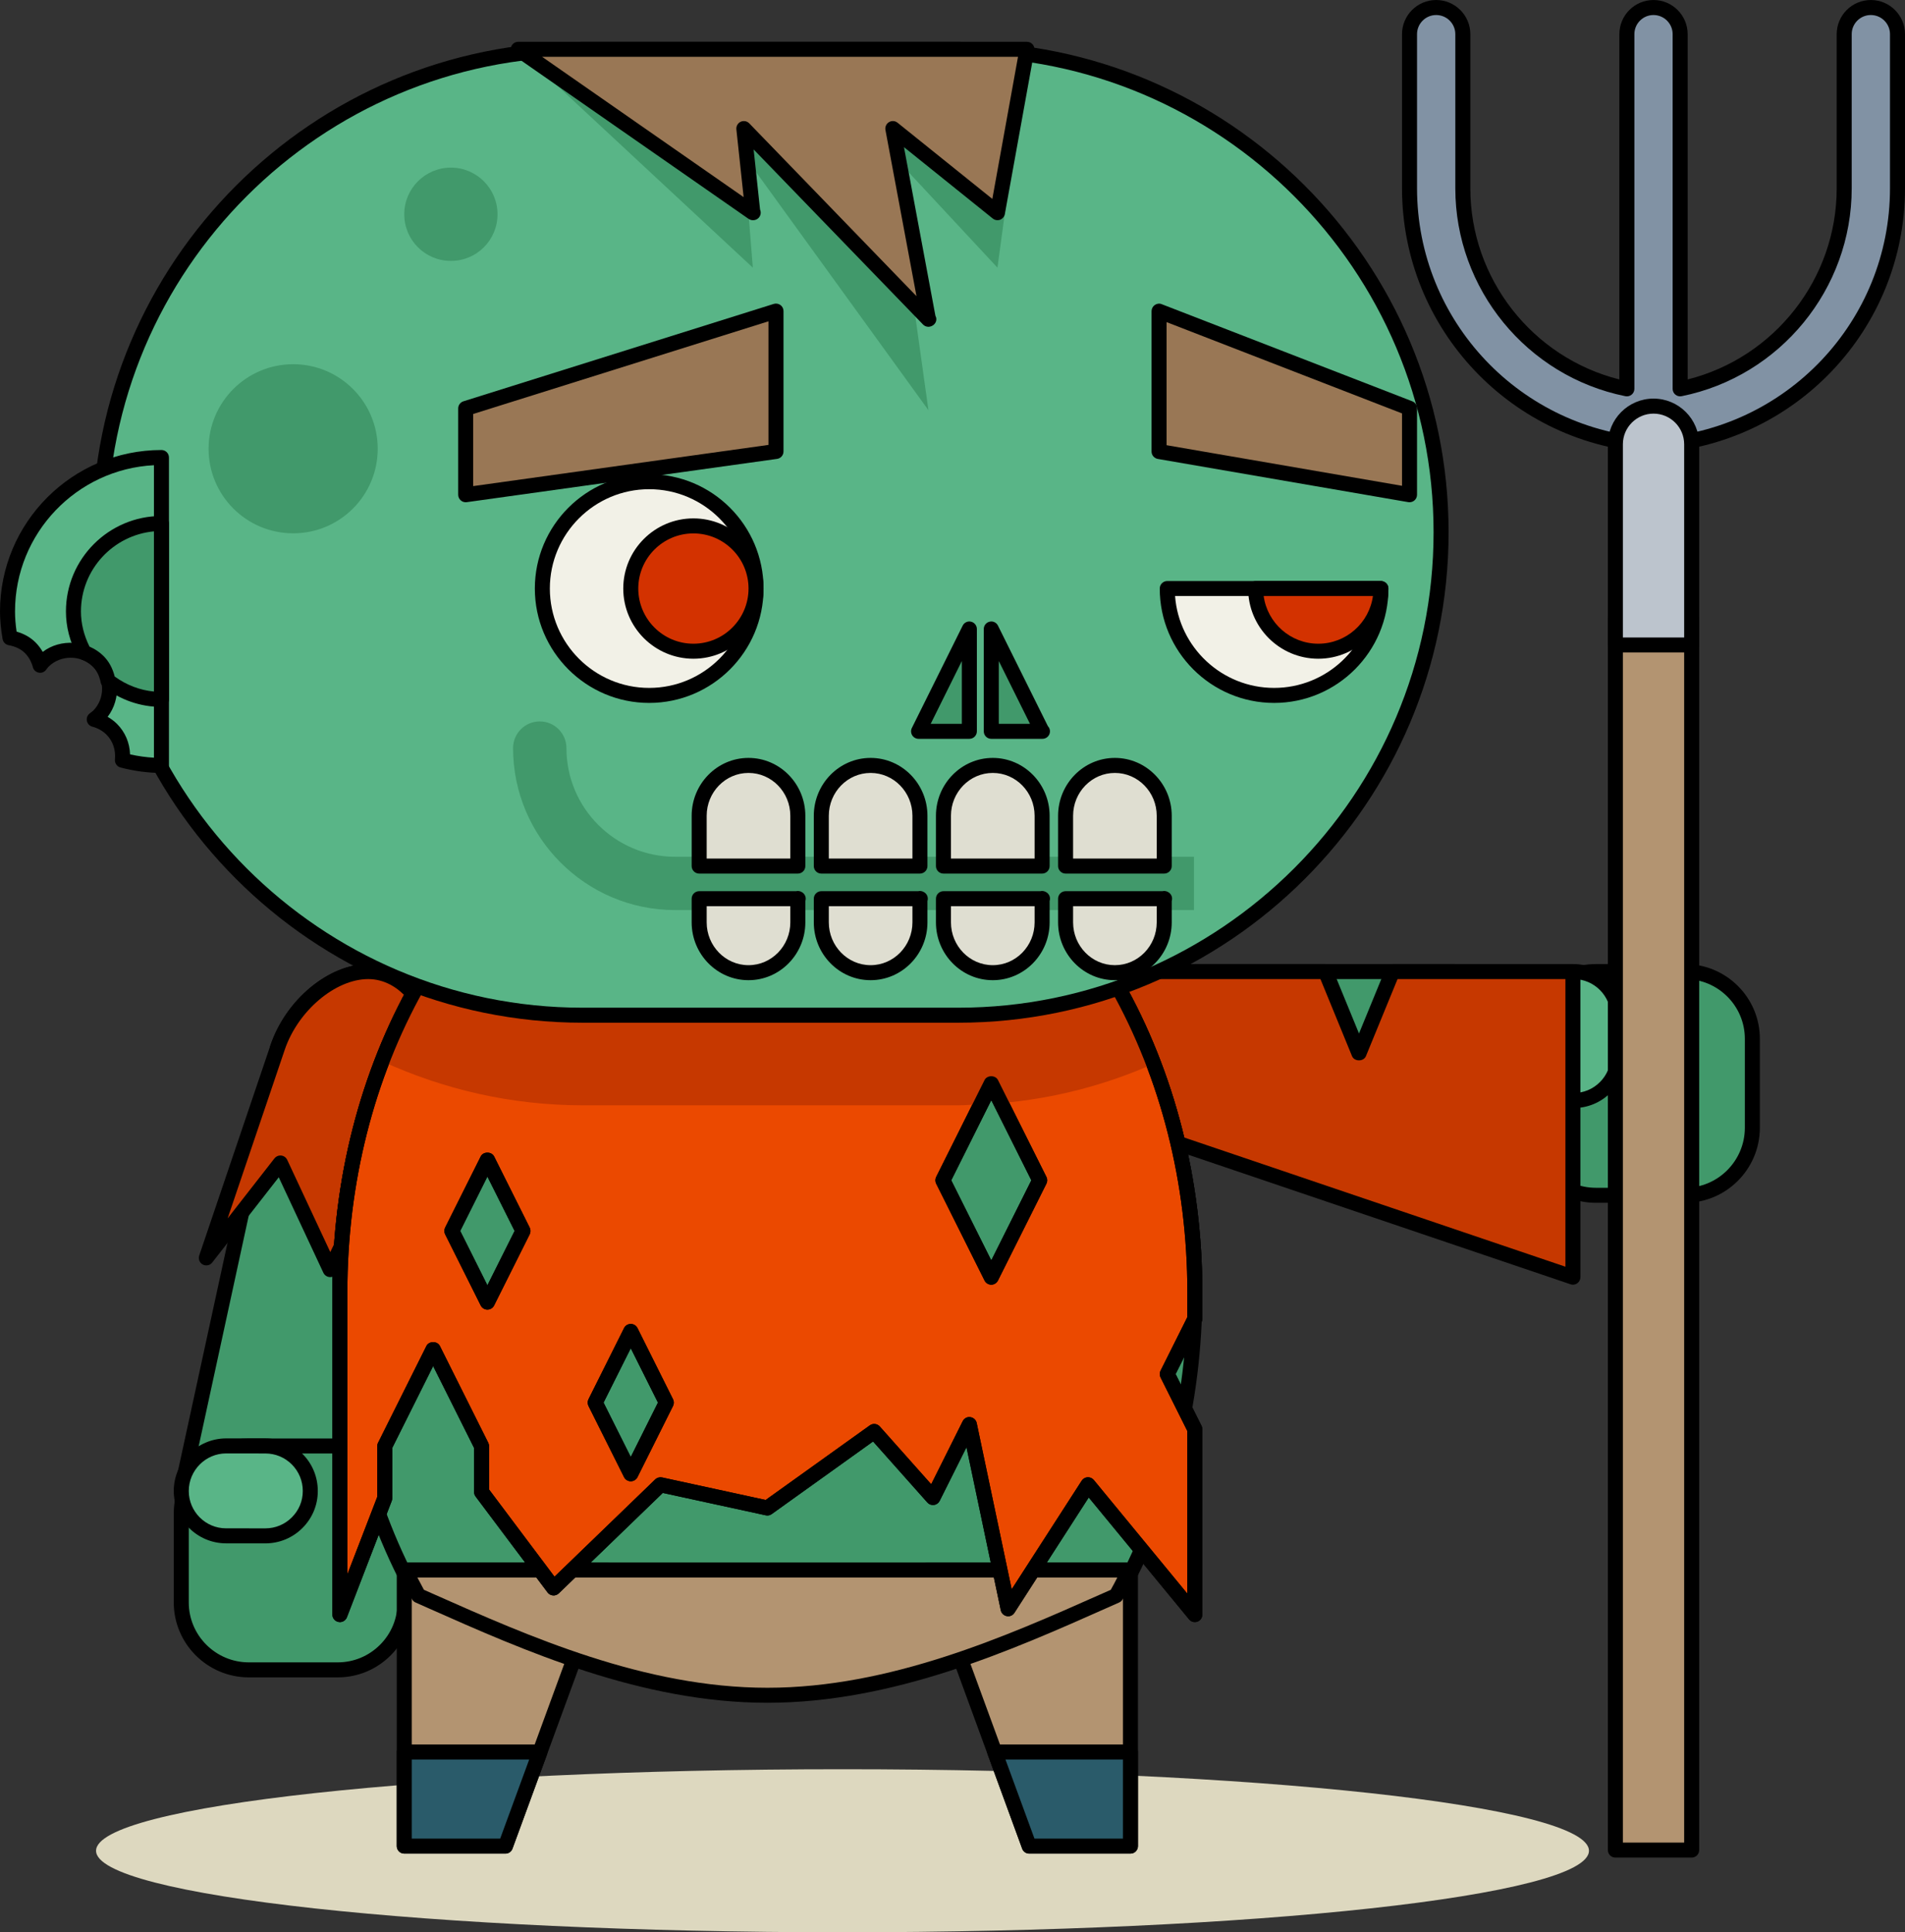 <?xml version="1.0" encoding="utf-8"?>
<svg viewBox="552.391 12.73 79.309 80.431" width="79.309" height="80.431" xmlns="http://www.w3.org/2000/svg">
  <rect x="552.391" y="12.73" width="79.309" height="80.431" fill="#333333" stroke="none"/>
  <g transform="matrix(0.125, 0, 0, -0.125, 0, 526.138)">
    <path id="path48" style="fill:#ddd8bf;fill-opacity:1;fill-rule:nonzero;stroke:none" d="M 4948.34 3490.96 C 4948.34 3475.97 4837.03 3463.81 4699.74 3463.81 C 4562.43 3463.81 4451.12 3475.97 4451.12 3490.96 C 4451.12 3505.95 4562.43 3518.11 4699.74 3518.11 C 4837.03 3518.11 4948.34 3505.95 4948.34 3490.96"/>
    <path id="path3772" style="fill:#41996b;fill-opacity:1;fill-rule:nonzero;stroke:none" d="M 4817.08 3747.68 L 4903.697 3747.68 L 4903.697 3783.735 L 4817.08 3783.735 L 4817.08 3747.68 Z"/>
    <path id="path3774" style="fill:#000000;fill-opacity:1;fill-rule:nonzero;stroke:none" d="M 4819.58 3750.18 L 4901.2 3750.18 L 4901.2 3781.23 L 4819.58 3781.23 L 4819.58 3750.18 Z M 4903.7 3745.18 L 4817.08 3745.18 C 4815.7 3745.18 4814.58 3746.3 4814.58 3747.68 L 4814.58 3783.73 C 4814.58 3785.12 4815.7 3786.23 4817.08 3786.23 L 4903.7 3786.23 C 4905.08 3786.23 4906.2 3785.12 4906.2 3783.73 L 4906.2 3747.68 C 4906.2 3746.3 4905.08 3745.18 4903.7 3745.18"/>
    <path id="path3776" style="fill:#41996b;fill-opacity:1;fill-rule:nonzero;stroke:none" d="M 4980.29 3709.23 C 4992.7 3709.2 5002.71 3719.27 5002.76 3731.64 L 5002.76 3761.34 C 5002.76 3773.7 4992.71 3783.76 4980.3 3783.73 L 4950.64 3783.73 C 4938.25 3783.73 4928.19 3773.69 4928.21 3761.34 L 4928.21 3731.64 C 4928.17 3719.27 4938.27 3709.23 4950.67 3709.23 L 4980.29 3709.23"/>
    <path id="path3778" style="fill:#000000;fill-opacity:1;fill-rule:nonzero;stroke:none" d="M 4980.36 3781.23 L 4950.64 3781.23 C 4945.3 3781.23 4940.29 3779.15 4936.52 3775.38 C 4932.76 3771.62 4930.7 3766.63 4930.71 3761.34 L 4930.71 3731.64 C 4930.69 3726.35 4932.75 3721.37 4936.5 3717.61 C 4940.28 3713.82 4945.31 3711.73 4950.67 3711.73 L 4980.34 3711.73 C 4991.28 3711.73 5000.22 3720.67 5000.26 3731.65 L 5000.26 3761.34 C 5000.26 3772.31 4991.34 3781.23 4980.36 3781.23 Z M 4980.34 3706.73 L 4980.34 3706.73 C 4980.33 3706.73 4980.29 3706.73 4980.28 3706.73 L 4950.67 3706.73 C 4943.97 3706.73 4937.69 3709.34 4932.96 3714.08 C 4928.26 3718.79 4925.69 3725.03 4925.71 3731.65 L 4925.71 3761.34 C 4925.7 3767.96 4928.28 3774.21 4932.98 3778.91 C 4937.7 3783.63 4943.96 3786.23 4950.64 3786.23 L 4980.3 3786.23 C 4994.09 3786.23 5005.26 3775.07 5005.26 3761.34 L 5005.26 3731.64 C 5005.21 3717.9 4994.03 3706.73 4980.34 3706.73"/>
    <path id="path3780" style="fill:#59b587;fill-opacity:1;fill-rule:nonzero;stroke:none" d="M 4943.19 3740.78 C 4951.46 3740.78 4958.15 3747.47 4958.13 3755.73 L 4958.15 3768.79 C 4958.13 3777.05 4951.45 3783.76 4943.19 3783.73 L 4943.19 3783.73 C 4934.92 3783.76 4928.19 3777.05 4928.19 3768.79 L 4928.17 3755.75 C 4928.19 3747.47 4934.9 3740.78 4943.19 3740.78 L 4943.19 3740.78"/>
    <path id="path3782" style="fill:#000000;fill-opacity:1;fill-rule:nonzero;stroke:none" d="M 4943.25 3781.23 C 4936.28 3781.23 4930.69 3775.65 4930.69 3768.79 L 4930.67 3755.74 C 4930.69 3748.88 4936.31 3743.28 4943.19 3743.28 C 4946.53 3743.28 4949.66 3744.58 4952.01 3746.94 C 4954.36 3749.29 4955.63 3752.41 4955.63 3755.71 L 4955.65 3768.79 C 4955.63 3775.65 4950.07 3781.23 4943.25 3781.23 Z M 4943.19 3738.28 C 4933.55 3738.28 4925.69 3746.11 4925.67 3755.74 L 4925.69 3768.79 C 4925.69 3778.41 4933.52 3786.23 4943.13 3786.23 C 4952.81 3786.23 4960.63 3778.41 4960.65 3768.8 L 4960.63 3755.72 C 4960.64 3751.08 4958.84 3746.71 4955.56 3743.41 C 4952.26 3740.1 4947.87 3738.28 4943.19 3738.28"/>
    <path id="path3784" style="fill:#c63800;fill-opacity:1;fill-rule:nonzero;stroke:none" d="M 4882.91 3783.73 L 4871.75 3756.52 L 4860.59 3783.73 L 4796.85 3783.73 C 4782.14 3783.73 4770.22 3774.06 4770.22 3762.12 C 4770.22 3750.19 4781.5 3736.68 4795.43 3731.96 L 4943 3681.96 L 4943 3783.73 L 4882.91 3783.73"/>
    <path id="path3786" style="fill:#000000;fill-opacity:1;fill-rule:nonzero;stroke:none" d="M 4796.85 3781.23 C 4783.54 3781.23 4772.72 3772.66 4772.72 3762.12 C 4772.72 3751.19 4783.27 3738.72 4796.23 3734.34 L 4940.5 3685.45 L 4940.5 3781.23 L 4884.59 3781.23 L 4874.06 3755.57 C 4873.28 3753.7 4870.21 3753.7 4869.43 3755.57 L 4858.91 3781.23 L 4796.85 3781.23 Z M 4943 3679.46 C 4942.72 3679.46 4942.46 3679.51 4942.2 3679.6 L 4794.63 3729.6 C 4779.79 3734.62 4767.72 3749.21 4767.72 3762.12 C 4767.72 3775.42 4780.79 3786.23 4796.85 3786.23 L 4860.59 3786.23 C 4861.6 3786.23 4862.51 3785.62 4862.9 3784.68 L 4871.75 3763.11 L 4880.6 3784.68 C 4880.99 3785.62 4881.89 3786.23 4882.91 3786.23 L 4943 3786.23 C 4944.38 3786.23 4945.5 3785.12 4945.5 3783.73 L 4945.5 3681.96 C 4945.5 3681.16 4945.11 3680.4 4944.45 3679.93 C 4944.02 3679.63 4943.52 3679.46 4943 3679.46"/>
    <path id="path3788" style="fill:#41996b;fill-opacity:1;fill-rule:nonzero;stroke:none" d="M 4541.77 3783.73 C 4529.83 3783.73 4516.34 3772.45 4511.61 3758.53 L 4479.5 3610.76 L 4563.39 3610.96 L 4563.39 3757.1 C 4563.39 3771.82 4553.72 3783.73 4541.77 3783.73"/>
    <path id="path3790" style="fill:#000000;fill-opacity:1;fill-rule:nonzero;stroke:none" d="M 4541.77 3781.23 C 4530.85 3781.23 4518.38 3770.69 4513.97 3757.72 L 4482.61 3613.27 L 4560.89 3613.46 L 4560.89 3757.1 C 4560.89 3770.41 4552.31 3781.23 4541.77 3781.23 Z M 4479.5 3608.26 C 4478.75 3608.26 4478.03 3608.6 4477.56 3609.19 C 4477.08 3609.78 4476.89 3610.55 4477.06 3611.29 L 4509.17 3759.06 C 4514.37 3774.42 4528.65 3786.23 4541.77 3786.23 C 4555.07 3786.23 4565.89 3773.17 4565.89 3757.1 L 4565.89 3610.96 C 4565.89 3609.59 4564.78 3608.47 4563.4 3608.46 L 4479.51 3608.26 C 4479.5 3608.26 4479.5 3608.26 4479.5 3608.26"/>
    <path id="path3792" style="fill:#41996b;fill-opacity:1;fill-rule:nonzero;stroke:none" d="M 4479.5 3573.67 C 4479.48 3561.26 4489.56 3551.25 4501.92 3551.2 L 4531.61 3551.2 C 4543.98 3551.2 4554.05 3561.26 4554.02 3573.66 L 4554.02 3603.31 C 4554.02 3615.71 4543.97 3625.76 4531.61 3625.75 L 4501.92 3625.75 C 4489.56 3625.78 4479.5 3615.69 4479.5 3603.28 L 4479.5 3573.67"/>
    <path id="path3794" style="fill:#000000;fill-opacity:1;fill-rule:nonzero;stroke:none" d="M 4501.92 3623.25 C 4490.91 3623.25 4482 3614.29 4482 3603.28 L 4482 3573.67 C 4481.98 3562.7 4490.93 3553.74 4501.93 3553.7 L 4531.61 3553.7 C 4536.93 3553.7 4541.94 3555.79 4545.71 3559.56 C 4549.47 3563.33 4551.53 3568.33 4551.52 3573.65 L 4551.52 3603.31 C 4551.52 3614.3 4542.61 3623.25 4531.64 3623.25 L 4501.92 3623.25 Z M 4531.61 3548.7 L 4501.92 3548.7 C 4488.15 3548.75 4476.98 3559.95 4477 3573.68 L 4477 3603.28 C 4477 3617.04 4488.15 3628.25 4501.87 3628.25 L 4531.61 3628.25 C 4545.36 3628.25 4556.52 3617.06 4556.52 3603.31 L 4556.52 3573.66 C 4556.54 3567 4553.96 3560.75 4549.25 3556.03 C 4544.54 3551.31 4538.27 3548.7 4531.61 3548.7"/>
    <path id="path3796" style="fill:#59b587;fill-opacity:1;fill-rule:nonzero;stroke:none" d="M 4479.5 3610.76 C 4479.5 3602.5 4486.2 3595.82 4494.44 3595.83 L 4507.51 3595.82 C 4515.77 3595.83 4522.49 3602.52 4522.47 3610.76 L 4522.47 3610.76 C 4522.49 3619.04 4515.77 3625.76 4507.51 3625.76 L 4494.46 3625.78 C 4486.2 3625.76 4479.5 3619.05 4479.5 3610.76 L 4479.5 3610.76"/>
    <path id="path3798" style="fill:#000000;fill-opacity:1;fill-rule:nonzero;stroke:none" d="M 4494.46 3623.28 C 4487.6 3623.27 4482 3617.64 4482 3610.76 C 4482 3603.91 4487.57 3598.33 4494.41 3598.33 L 4507.51 3598.32 C 4510.84 3598.32 4513.97 3599.62 4516.33 3601.98 C 4518.68 3604.32 4519.98 3607.44 4519.97 3610.75 C 4519.98 3614.1 4518.68 3617.23 4516.33 3619.6 C 4513.97 3621.96 4510.84 3623.26 4507.51 3623.26 L 4494.46 3623.28 Z M 4507.51 3593.32 L 4507.51 3593.32 L 4494.44 3593.33 C 4484.81 3593.33 4477 3601.15 4477 3610.76 C 4477 3620.4 4484.83 3628.25 4494.45 3628.28 L 4507.51 3628.26 C 4512.18 3628.26 4516.56 3626.44 4519.86 3623.13 C 4523.17 3619.82 4524.98 3615.42 4524.97 3610.75 C 4524.98 3606.11 4523.16 3601.73 4519.86 3598.44 C 4516.56 3595.14 4512.18 3593.33 4507.51 3593.32"/>
    <path id="path3800" style="fill:#c63800;fill-opacity:1;fill-rule:nonzero;stroke:none" d="M 4541.77 3783.73 C 4529.83 3783.73 4516.34 3772.45 4511.61 3758.53 L 4487.84 3688.38 L 4512.51 3719.99 L 4529.09 3684.49 L 4546.19 3719.99 L 4563.39 3688.55 L 4563.39 3757.1 C 4563.39 3771.82 4553.72 3783.73 4541.77 3783.73"/>
    <path id="path3802" style="fill:#000000;fill-opacity:1;fill-rule:nonzero;stroke:none" d="M 4512.51 3722.49 C 4512.61 3722.49 4512.7 3722.48 4512.79 3722.47 C 4513.65 3722.38 4514.4 3721.84 4514.78 3721.05 L 4529.13 3690.33 L 4543.94 3721.07 C 4544.35 3721.92 4545.19 3722.46 4546.12 3722.49 C 4546.15 3722.49 4546.17 3722.49 4546.19 3722.49 C 4547.1 3722.49 4547.95 3721.99 4548.39 3721.19 L 4560.89 3698.33 L 4560.89 3757.1 C 4560.89 3770.41 4552.31 3781.23 4541.77 3781.23 C 4530.85 3781.23 4518.38 3770.69 4513.97 3757.72 L 4494.94 3701.54 L 4510.54 3721.53 C 4511.02 3722.14 4511.75 3722.49 4512.51 3722.49 Z M 4529.09 3681.99 C 4529.08 3681.99 4529.08 3681.99 4529.07 3681.99 C 4528.12 3682 4527.24 3682.56 4526.83 3683.43 L 4511.97 3715.23 L 4489.81 3686.84 C 4489.06 3685.88 4487.75 3685.61 4486.65 3686.18 C 4485.59 3686.76 4485.08 3688.03 4485.48 3689.18 L 4509.25 3759.33 C 4514.37 3774.42 4528.65 3786.23 4541.77 3786.23 C 4555.07 3786.23 4565.89 3773.17 4565.89 3757.1 L 4565.89 3688.55 C 4565.89 3687.41 4565.12 3686.41 4564 3686.13 C 4562.92 3685.83 4561.75 3686.34 4561.19 3687.35 L 4546.33 3714.52 L 4531.35 3683.41 C 4530.93 3682.54 4530.05 3681.99 4529.09 3681.99"/>
    <path id="path3804" style="fill:#41996b;fill-opacity:1;fill-rule:nonzero;stroke:none" d="M 4558.55 3779.67 C 4542.1 3750.67 4532.33 3715.28 4532.33 3677.02 C 4532.33 3638.74 4542.1 3603.35 4558.55 3574.33 C 4591.4 3559.79 4631.38 3551.16 4674.7 3551.16 C 4718.02 3551.16 4758.03 3559.79 4790.85 3574.33 C 4807.31 3603.35 4817.08 3638.72 4817.08 3677.02 C 4817.08 3715.28 4807.29 3750.67 4790.83 3779.69 C 4758 3794.24 4718 3802.86 4674.7 3802.86 C 4631.42 3802.86 4591.4 3794.24 4558.55 3779.67"/>
    <path id="path3806" style="fill:#000000;fill-opacity:1;fill-rule:nonzero;stroke:none" d="M 4560.32 3576.29 C 4594.07 3561.48 4633.6 3553.66 4674.7 3553.66 C 4715.82 3553.66 4755.35 3561.48 4789.08 3576.29 C 4805.76 3606 4814.58 3640.81 4814.58 3677.02 C 4814.58 3713.2 4805.76 3748.01 4789.06 3777.74 C 4755.33 3792.54 4715.8 3800.36 4674.7 3800.36 C 4633.57 3800.36 4594.04 3792.54 4560.32 3777.72 C 4543.64 3748.02 4534.83 3713.22 4534.83 3677.02 C 4534.83 3640.82 4543.64 3606 4560.32 3576.29 Z M 4674.7 3548.66 C 4632.61 3548.66 4592.09 3556.75 4557.54 3572.04 C 4557.05 3572.26 4556.64 3572.63 4556.38 3573.09 C 4539.01 3603.73 4529.83 3639.66 4529.83 3677.02 C 4529.83 3714.38 4539.01 3750.3 4556.38 3780.91 C 4556.64 3781.37 4557.05 3781.74 4557.54 3781.96 C 4592.06 3797.27 4632.58 3805.36 4674.7 3805.36 C 4716.81 3805.36 4757.31 3797.27 4791.85 3781.98 C 4792.33 3781.76 4792.74 3781.39 4793.01 3780.93 C 4810.39 3750.28 4819.58 3714.35 4819.58 3677.02 C 4819.58 3639.66 4810.4 3603.72 4793.03 3573.09 C 4792.76 3572.63 4792.35 3572.26 4791.87 3572.04 C 4757.33 3556.75 4716.82 3548.66 4674.7 3548.66"/>
    <path id="path3808" style="fill:#b39471;fill-opacity:1;fill-rule:nonzero;stroke:none" d="M 4587.47 3492.51 L 4553.77 3492.51 L 4553.77 3584.46 L 4621.18 3584.46 L 4587.47 3492.51"/>
    <path id="path3810" style="fill:#000000;fill-opacity:1;fill-rule:nonzero;stroke:none" d="M 4556.27 3495.01 L 4585.72 3495.01 L 4617.6 3581.96 L 4556.27 3581.96 L 4556.27 3495.01 Z M 4587.47 3490.01 L 4553.77 3490.01 C 4552.39 3490.01 4551.27 3491.13 4551.27 3492.51 L 4551.27 3584.46 C 4551.27 3585.84 4552.39 3586.96 4553.77 3586.96 L 4621.18 3586.96 C 4622 3586.96 4622.76 3586.55 4623.23 3585.89 C 4623.7 3585.22 4623.81 3584.36 4623.53 3583.6 L 4589.81 3491.65 C 4589.45 3490.66 4588.52 3490.01 4587.47 3490.01"/>
    <path id="path3812" style="fill:#b39471;fill-opacity:1;fill-rule:nonzero;stroke:none" d="M 4761.91 3492.51 L 4795.63 3492.51 L 4795.63 3584.46 L 4728.22 3584.46 L 4761.91 3492.51"/>
    <path id="path3814" style="fill:#000000;fill-opacity:1;fill-rule:nonzero;stroke:none" d="M 4763.66 3495.01 L 4793.13 3495.01 L 4793.13 3581.96 L 4731.8 3581.96 L 4763.66 3495.01 Z M 4795.63 3490.01 L 4761.91 3490.01 C 4760.87 3490.01 4759.93 3490.66 4759.57 3491.65 L 4725.88 3583.6 C 4725.6 3584.36 4725.7 3585.22 4726.17 3585.89 C 4726.64 3586.55 4727.4 3586.96 4728.22 3586.96 L 4795.63 3586.96 C 4797.01 3586.96 4798.13 3585.84 4798.13 3584.46 L 4798.13 3492.51 C 4798.13 3491.13 4797.01 3490.01 4795.63 3490.01"/>
    <path id="path3816" style="fill:#b39471;fill-opacity:1;fill-rule:nonzero;stroke:none" d="M 4554.09 3584.46 C 4555.53 3581.57 4556.98 3578.68 4558.55 3575.91 C 4591.4 3561.37 4631.38 3542.74 4674.7 3542.74 C 4718.02 3542.74 4758.03 3561.37 4790.85 3575.91 C 4792.43 3578.68 4793.88 3581.57 4795.33 3584.46 L 4554.09 3584.46"/>
    <path id="path3818" style="fill:#000000;fill-opacity:1;fill-rule:nonzero;stroke:none" d="M 4560.32 3577.86 L 4563.91 3576.27 C 4595.05 3562.45 4633.8 3545.24 4674.7 3545.24 C 4715.64 3545.24 4754.43 3562.47 4785.61 3576.32 L 4789.08 3577.86 C 4789.83 3579.2 4790.56 3580.57 4791.26 3581.96 L 4558.14 3581.96 C 4558.86 3580.57 4559.58 3579.2 4560.32 3577.86 Z M 4674.7 3540.24 C 4632.73 3540.24 4593.45 3557.68 4561.88 3571.7 L 4557.54 3573.63 C 4557.05 3573.84 4556.64 3574.21 4556.38 3574.68 C 4554.79 3577.48 4553.31 3580.42 4551.86 3583.34 C 4551.46 3584.12 4551.51 3585.04 4551.96 3585.77 C 4552.42 3586.51 4553.22 3586.96 4554.09 3586.96 L 4795.33 3586.96 C 4796.2 3586.96 4797 3586.51 4797.46 3585.77 C 4797.92 3585.03 4797.96 3584.11 4797.57 3583.33 C 4795.92 3580.07 4794.53 3577.32 4793.02 3574.67 C 4792.75 3574.21 4792.35 3573.84 4791.87 3573.63 L 4787.63 3571.75 C 4756.04 3557.71 4716.7 3540.24 4674.7 3540.24"/>
    <path id="path3820" style="fill:#eb4900;fill-opacity:1;fill-rule:nonzero;stroke:none" d="M 4749.28 3681.96 L 4733.15 3714.22 L 4749.28 3746.49 L 4765.41 3714.22 L 4749.28 3681.96 Z M 4629.21 3616.5 L 4617.35 3640.2 L 4629.21 3663.89 L 4641.05 3640.2 L 4629.21 3616.5 Z M 4581.46 3673.66 L 4569.62 3697.36 L 4581.46 3721.05 L 4593.31 3697.36 L 4581.46 3673.66 Z M 4817.08 3677.02 C 4817.08 3715.28 4807.29 3750.67 4790.83 3779.69 C 4758 3794.24 4718 3802.86 4674.7 3802.86 C 4631.42 3802.86 4591.4 3794.24 4558.55 3779.67 C 4542.1 3750.67 4532.33 3715.28 4532.33 3677.02 L 4532.33 3569.6 L 4547.27 3608.35 L 4547.27 3625.69 L 4563.39 3657.95 L 4579.52 3625.69 L 4579.52 3610.42 L 4603.51 3578.47 L 4639.11 3612.84 L 4674.7 3605.1 L 4710.28 3630.59 L 4729.85 3608.59 L 4741.98 3632.88 L 4754.89 3571.55 L 4781.49 3612.84 L 4817.08 3569.6 L 4817.08 3631.33 L 4807.89 3649.7 L 4817.08 3668.08 L 4817.08 3677.02"/>
    <path id="path3822" style="fill:#000000;fill-opacity:1;fill-rule:nonzero;stroke:none" d="M 4735.95 3714.22 L 4749.28 3687.56 L 4762.62 3714.22 L 4749.28 3740.9 L 4735.95 3714.22 Z M 4749.28 3679.46 L 4749.28 3679.46 C 4748.33 3679.46 4747.46 3680 4747.04 3680.85 L 4730.92 3713.11 C 4730.57 3713.81 4730.57 3714.64 4730.92 3715.34 L 4747.04 3747.61 C 4747.88 3749.3 4750.67 3749.3 4751.51 3747.61 L 4767.65 3715.34 C 4768 3714.64 4768 3713.81 4767.65 3713.11 L 4751.51 3680.85 C 4751.09 3680 4750.22 3679.46 4749.28 3679.46 Z M 4572.41 3697.36 L 4581.46 3679.26 L 4590.52 3697.36 L 4581.46 3715.46 L 4572.41 3697.36 Z M 4581.46 3671.16 C 4580.52 3671.16 4579.65 3671.7 4579.23 3672.55 L 4567.38 3696.24 C 4567.03 3696.94 4567.03 3697.77 4567.38 3698.48 L 4579.23 3722.17 C 4580.07 3723.86 4582.86 3723.86 4583.7 3722.17 L 4595.55 3698.48 C 4595.9 3697.77 4595.9 3696.94 4595.55 3696.24 L 4583.7 3672.55 C 4583.28 3671.7 4582.41 3671.16 4581.46 3671.16 Z M 4620.15 3640.2 L 4629.21 3622.09 L 4638.26 3640.2 L 4629.21 3658.3 L 4620.15 3640.2 Z M 4629.21 3614 C 4628.26 3614 4627.39 3614.53 4626.97 3615.38 L 4615.12 3639.08 C 4614.77 3639.78 4614.77 3640.61 4615.12 3641.31 L 4626.97 3665.01 C 4627.39 3665.86 4628.26 3666.39 4629.21 3666.39 L 4629.21 3666.39 C 4630.16 3666.39 4631.03 3665.86 4631.45 3665.01 L 4643.29 3641.31 C 4643.64 3640.61 4643.64 3639.78 4643.29 3639.08 L 4631.45 3615.38 C 4631.03 3614.54 4630.16 3614 4629.21 3614 Z M 4781.49 3615.34 C 4782.24 3615.34 4782.95 3615.01 4783.43 3614.43 L 4814.58 3576.58 L 4814.58 3630.73 L 4805.65 3648.58 C 4805.3 3649.29 4805.3 3650.12 4805.65 3650.82 L 4814.58 3668.67 L 4814.58 3677.02 C 4814.58 3713.2 4805.76 3748.01 4789.06 3777.74 C 4755.33 3792.54 4715.8 3800.36 4674.7 3800.36 C 4633.57 3800.36 4594.04 3792.54 4560.32 3777.72 C 4543.64 3748.02 4534.83 3713.22 4534.83 3677.02 L 4534.83 3583.04 L 4544.77 3608.81 L 4544.77 3625.69 C 4544.77 3626.07 4544.85 3626.46 4545.03 3626.8 L 4561.15 3659.07 C 4561.99 3660.75 4564.79 3660.75 4565.63 3659.07 L 4581.76 3626.8 C 4581.93 3626.46 4582.02 3626.07 4582.02 3625.69 L 4582.02 3611.26 L 4603.81 3582.23 L 4637.37 3614.64 C 4637.97 3615.21 4638.84 3615.45 4639.64 3615.28 L 4674.14 3607.78 L 4708.83 3632.62 C 4709.87 3633.37 4711.31 3633.2 4712.15 3632.25 L 4729.27 3613.01 L 4739.75 3633.99 C 4740.22 3634.95 4741.25 3635.53 4742.3 3635.36 C 4743.36 3635.22 4744.21 3634.43 4744.43 3633.39 L 4756.08 3578.03 L 4779.39 3614.19 C 4779.82 3614.87 4780.56 3615.29 4781.35 3615.34 C 4781.4 3615.34 4781.45 3615.34 4781.49 3615.34 Z M 4532.33 3567.1 C 4532.19 3567.1 4532.03 3567.12 4531.88 3567.15 C 4530.69 3567.37 4529.83 3568.4 4529.83 3569.6 L 4529.83 3677.02 C 4529.83 3714.38 4539.01 3750.3 4556.38 3780.91 C 4556.64 3781.37 4557.05 3781.74 4557.54 3781.96 C 4592.06 3797.27 4632.58 3805.36 4674.7 3805.36 C 4716.81 3805.36 4757.31 3797.27 4791.85 3781.98 C 4792.33 3781.76 4792.74 3781.39 4793.01 3780.93 C 4810.39 3750.28 4819.58 3714.35 4819.58 3677.02 L 4819.58 3668.08 C 4819.58 3667.7 4819.49 3667.31 4819.32 3666.96 L 4810.68 3649.7 L 4819.32 3632.45 C 4819.49 3632.1 4819.58 3631.72 4819.58 3631.33 L 4819.58 3569.6 C 4819.58 3568.55 4818.92 3567.61 4817.92 3567.25 C 4816.93 3566.9 4815.82 3567.2 4815.15 3568.02 L 4781.74 3608.61 L 4756.99 3570.2 C 4756.46 3569.36 4755.45 3568.88 4754.44 3569.1 C 4753.44 3569.28 4752.66 3570.05 4752.44 3571.04 L 4741.02 3625.34 L 4732.09 3607.47 C 4731.72 3606.73 4731.01 3606.22 4730.19 3606.11 C 4729.27 3606.03 4728.54 3606.31 4727.99 3606.93 L 4709.91 3627.25 L 4676.15 3603.07 C 4675.58 3602.66 4674.87 3602.5 4674.17 3602.66 L 4639.88 3610.12 L 4605.24 3576.67 C 4604.73 3576.17 4603.95 3575.91 4603.31 3575.98 C 4602.59 3576.04 4601.93 3576.39 4601.5 3576.97 L 4577.52 3608.93 C 4577.2 3609.36 4577.02 3609.88 4577.02 3610.42 L 4577.02 3625.1 L 4563.39 3652.36 L 4549.77 3625.1 L 4549.77 3608.35 C 4549.77 3608.04 4549.71 3607.74 4549.6 3607.45 L 4534.67 3568.7 C 4534.29 3567.73 4533.35 3567.1 4532.33 3567.1"/>
    <path id="path3824" style="fill:#c63800;fill-opacity:1;fill-rule:nonzero;stroke:none" d="M 4790.83 3779.69 C 4758 3794.24 4718 3802.86 4674.7 3802.86 C 4631.42 3802.86 4591.4 3794.24 4558.55 3779.67 C 4553.95 3771.55 4549.93 3762.88 4546.44 3753.84 C 4566.79 3744.53 4589.34 3739.2 4613.17 3739.2 L 4738.27 3739.2 C 4740.82 3739.2 4743.31 3739.46 4745.83 3739.58 L 4749.28 3746.49 L 4752.56 3739.93 C 4770.48 3741.5 4787.53 3746.02 4803.27 3753 C 4799.71 3762.35 4795.59 3771.31 4790.83 3779.69"/>
    <path id="path3826" style="fill:#000000;fill-opacity:1;fill-rule:nonzero;stroke:none" d="M 4735.95 3714.22 L 4749.28 3687.56 L 4762.62 3714.22 L 4749.28 3740.9 L 4735.95 3714.22 Z M 4749.28 3679.46 L 4749.28 3679.46 C 4748.33 3679.46 4747.46 3680 4747.04 3680.85 L 4730.92 3713.11 C 4730.57 3713.81 4730.57 3714.64 4730.92 3715.34 L 4747.04 3747.61 C 4747.88 3749.3 4750.67 3749.3 4751.51 3747.61 L 4767.65 3715.34 C 4768 3714.64 4768 3713.81 4767.65 3713.11 L 4751.51 3680.85 C 4751.09 3680 4750.22 3679.46 4749.28 3679.46 Z M 4572.41 3697.36 L 4581.46 3679.26 L 4590.52 3697.36 L 4581.46 3715.46 L 4572.41 3697.36 Z M 4581.46 3671.16 C 4580.52 3671.16 4579.65 3671.7 4579.23 3672.55 L 4567.38 3696.24 C 4567.03 3696.94 4567.03 3697.77 4567.38 3698.48 L 4579.23 3722.17 C 4580.07 3723.86 4582.86 3723.86 4583.7 3722.17 L 4595.55 3698.48 C 4595.9 3697.77 4595.9 3696.94 4595.55 3696.24 L 4583.7 3672.55 C 4583.28 3671.7 4582.41 3671.16 4581.46 3671.16 Z M 4620.15 3640.2 L 4629.21 3622.09 L 4638.26 3640.2 L 4629.21 3658.3 L 4620.15 3640.2 Z M 4629.21 3614 C 4628.26 3614 4627.39 3614.53 4626.97 3615.38 L 4615.12 3639.08 C 4614.77 3639.78 4614.77 3640.61 4615.12 3641.31 L 4626.97 3665.01 C 4627.39 3665.86 4628.26 3666.39 4629.21 3666.39 L 4629.21 3666.39 C 4630.16 3666.39 4631.03 3665.86 4631.45 3665.01 L 4643.29 3641.31 C 4643.64 3640.61 4643.64 3639.78 4643.29 3639.08 L 4631.45 3615.38 C 4631.03 3614.54 4630.16 3614 4629.21 3614 Z M 4781.49 3615.34 C 4782.24 3615.34 4782.95 3615.01 4783.43 3614.43 L 4814.58 3576.58 L 4814.58 3630.73 L 4805.65 3648.58 C 4805.3 3649.29 4805.3 3650.12 4805.65 3650.82 L 4814.58 3668.67 L 4814.58 3677.02 C 4814.58 3713.2 4805.76 3748.01 4789.06 3777.74 C 4755.33 3792.54 4715.8 3800.36 4674.7 3800.36 C 4633.57 3800.36 4594.04 3792.54 4560.32 3777.72 C 4543.64 3748.02 4534.83 3713.22 4534.83 3677.02 L 4534.83 3583.04 L 4544.77 3608.81 L 4544.77 3625.69 C 4544.77 3626.07 4544.85 3626.46 4545.03 3626.8 L 4561.15 3659.07 C 4561.99 3660.75 4564.79 3660.75 4565.63 3659.07 L 4581.76 3626.8 C 4581.93 3626.46 4582.02 3626.07 4582.02 3625.69 L 4582.02 3611.26 L 4603.81 3582.23 L 4637.37 3614.64 C 4637.97 3615.21 4638.84 3615.45 4639.64 3615.28 L 4674.14 3607.78 L 4708.83 3632.62 C 4709.87 3633.37 4711.31 3633.2 4712.15 3632.25 L 4729.27 3613.01 L 4739.75 3633.99 C 4740.22 3634.95 4741.25 3635.53 4742.3 3635.36 C 4743.36 3635.22 4744.21 3634.43 4744.43 3633.39 L 4756.08 3578.03 L 4779.39 3614.19 C 4779.82 3614.87 4780.56 3615.29 4781.35 3615.34 C 4781.4 3615.34 4781.45 3615.34 4781.49 3615.34 Z M 4532.33 3567.1 C 4532.19 3567.1 4532.03 3567.12 4531.88 3567.15 C 4530.69 3567.37 4529.83 3568.4 4529.83 3569.6 L 4529.83 3677.02 C 4529.83 3714.38 4539.01 3750.3 4556.38 3780.91 C 4556.64 3781.37 4557.05 3781.74 4557.54 3781.96 C 4592.06 3797.27 4632.58 3805.36 4674.7 3805.36 C 4716.81 3805.36 4757.31 3797.27 4791.85 3781.98 C 4792.33 3781.76 4792.74 3781.39 4793.01 3780.93 C 4810.39 3750.28 4819.58 3714.35 4819.58 3677.02 L 4819.58 3668.08 C 4819.58 3667.7 4819.49 3667.31 4819.32 3666.96 L 4810.68 3649.7 L 4819.32 3632.45 C 4819.49 3632.1 4819.58 3631.72 4819.58 3631.33 L 4819.58 3569.6 C 4819.58 3568.55 4818.92 3567.61 4817.92 3567.25 C 4816.93 3566.9 4815.82 3567.2 4815.15 3568.02 L 4781.74 3608.61 L 4756.99 3570.2 C 4756.46 3569.36 4755.45 3568.88 4754.44 3569.1 C 4753.44 3569.28 4752.66 3570.05 4752.44 3571.04 L 4741.02 3625.34 L 4732.09 3607.47 C 4731.72 3606.73 4731.01 3606.22 4730.19 3606.11 C 4729.27 3606.03 4728.54 3606.31 4727.99 3606.93 L 4709.91 3627.25 L 4676.15 3603.07 C 4675.58 3602.66 4674.87 3602.5 4674.17 3602.66 L 4639.88 3610.12 L 4605.24 3576.67 C 4604.73 3576.17 4603.95 3575.91 4603.31 3575.98 C 4602.59 3576.04 4601.93 3576.39 4601.5 3576.97 L 4577.52 3608.93 C 4577.2 3609.36 4577.02 3609.88 4577.02 3610.42 L 4577.02 3625.1 L 4563.39 3652.36 L 4549.77 3625.1 L 4549.77 3608.35 C 4549.77 3608.04 4549.71 3607.74 4549.6 3607.45 L 4534.67 3568.7 C 4534.29 3567.73 4533.35 3567.1 4532.33 3567.1"/>
    <path id="path3828" style="fill:#2a5b6a;fill-opacity:1;fill-rule:nonzero;stroke:none" d="M 4553.77 3523.85 L 4553.77 3492.51 L 4587.47 3492.51 L 4598.96 3523.85 L 4553.77 3523.85"/>
    <path id="path3830" style="fill:#000000;fill-opacity:1;fill-rule:nonzero;stroke:none" d="M 4556.27 3495.01 L 4585.72 3495.01 L 4595.38 3521.35 L 4556.27 3521.35 L 4556.27 3495.01 Z M 4587.47 3490.01 L 4553.77 3490.01 C 4552.39 3490.01 4551.27 3491.13 4551.27 3492.51 L 4551.27 3523.85 C 4551.27 3525.23 4552.39 3526.35 4553.77 3526.35 L 4598.96 3526.35 C 4599.79 3526.35 4600.55 3525.95 4601.02 3525.28 C 4601.48 3524.61 4601.59 3523.76 4601.31 3522.99 L 4589.81 3491.65 C 4589.45 3490.66 4588.52 3490.01 4587.47 3490.01"/>
    <path id="path3832" style="fill:#2a5b6a;fill-opacity:1;fill-rule:nonzero;stroke:none" d="M 4750.43 3523.85 L 4761.91 3492.51 L 4795.63 3492.51 L 4795.63 3523.85 L 4750.43 3523.85"/>
    <path id="path3834" style="fill:#000000;fill-opacity:1;fill-rule:nonzero;stroke:none" d="M 4763.66 3495.01 L 4793.13 3495.01 L 4793.13 3521.35 L 4754 3521.35 L 4763.66 3495.01 Z M 4795.63 3490.01 L 4761.91 3490.01 C 4760.87 3490.01 4759.93 3490.66 4759.57 3491.65 L 4748.09 3522.99 C 4747.8 3523.76 4747.91 3524.61 4748.38 3525.28 C 4748.85 3525.95 4749.61 3526.35 4750.43 3526.35 L 4795.63 3526.35 C 4797.01 3526.35 4798.13 3525.23 4798.13 3523.85 L 4798.13 3492.51 C 4798.13 3491.13 4797.01 3490.01 4795.63 3490.01"/>
    <path id="path3836" style="fill:#59b587;fill-opacity:1;fill-rule:nonzero;stroke:none" d="M 4899.09 3930.01 C 4899.09 3841.21 4827.1 3769.2 4738.27 3769.2 L 4613.17 3769.2 C 4524.36 3769.2 4452.36 3841.21 4452.36 3930.01 L 4452.36 3930.01 C 4452.36 4018.83 4524.36 4090.84 4613.17 4090.84 L 4738.27 4090.84 C 4827.1 4090.84 4899.09 4018.83 4899.09 3930.01 L 4899.09 3930.01"/>
    <path id="path3838" style="fill:#000000;fill-opacity:1;fill-rule:nonzero;stroke:none" d="M 4613.17 4088.34 C 4525.88 4088.34 4454.86 4017.32 4454.86 3930.01 C 4454.86 3842.72 4525.88 3771.7 4613.17 3771.7 L 4738.27 3771.7 C 4825.57 3771.7 4896.59 3842.72 4896.59 3930.01 C 4896.59 4017.32 4825.57 4088.34 4738.27 4088.34 L 4613.17 4088.34 Z M 4738.27 3766.7 L 4613.17 3766.7 C 4523.13 3766.7 4449.86 3839.96 4449.86 3930.01 C 4449.86 4020.07 4523.13 4093.34 4613.17 4093.34 L 4738.27 4093.34 C 4828.33 4093.34 4901.59 4020.07 4901.59 3930.01 C 4901.59 3839.96 4828.33 3766.7 4738.27 3766.7"/>
    <path id="path3840" style="fill:#41996b;fill-opacity:1;fill-rule:nonzero;stroke:none" d="M 4643.96 3821.96 C 4623.99 3821.96 4607.78 3838.2 4607.78 3858.15 C 4607.78 3863.05 4603.8 3867.03 4598.9 3867.03 C 4593.99 3867.03 4590.01 3863.05 4590.01 3858.15 C 4590.01 3828.42 4614.23 3804.21 4643.96 3804.21 L 4816.78 3804.21 L 4816.78 3821.96 L 4643.96 3821.96"/>
    <path id="path3842" style="fill:#59b587;fill-opacity:1;fill-rule:nonzero;stroke:none" d="M 4421.63 3903.65 C 4421.63 3900.65 4421.96 3897.74 4422.45 3894.88 C 4424.89 3894.42 4427.29 3893.46 4429.21 3891.55 C 4430.87 3889.88 4431.92 3887.85 4432.49 3885.73 C 4432.82 3886.18 4433.15 3886.64 4433.56 3887.04 C 4438.6 3892.1 4446.78 3892.1 4451.85 3887.04 C 4456.88 3881.99 4456.88 3873.82 4451.85 3868.76 C 4451.42 3868.36 4450.97 3868.04 4450.52 3867.7 C 4452.65 3867.13 4454.67 3866.07 4456.36 3864.41 C 4459.17 3861.58 4460.24 3857.79 4459.9 3854.11 C 4464.05 3853.02 4468.41 3852.38 4472.9 3852.38 L 4472.9 3954.91 C 4444.6 3954.91 4421.63 3931.96 4421.63 3903.65"/>
    <path id="path3844" style="fill:#000000;fill-opacity:1;fill-rule:nonzero;stroke:none" d="M 4462.45 3856.06 C 4465.13 3855.46 4467.78 3855.09 4470.4 3854.95 L 4470.4 3952.35 C 4444.67 3951.05 4424.13 3929.7 4424.13 3903.65 C 4424.13 3901.54 4424.3 3899.38 4424.66 3896.93 C 4427.19 3896.2 4429.27 3895.02 4430.97 3893.33 C 4431.9 3892.39 4432.71 3891.33 4433.36 3890.18 C 4439.21 3894.68 4448.27 3894.15 4453.61 3888.81 C 4459.11 3883.29 4459.57 3874.61 4454.98 3868.56 C 4456.11 3867.91 4457.17 3867.12 4458.11 3866.19 C 4460.82 3863.46 4462.31 3859.93 4462.45 3856.06 Z M 4472.9 3849.88 C 4468.44 3849.88 4463.85 3850.49 4459.27 3851.69 C 4458.09 3852 4457.3 3853.12 4457.41 3854.34 C 4457.71 3857.56 4456.71 3860.51 4454.58 3862.64 C 4453.31 3863.9 4451.72 3864.79 4449.88 3865.28 C 4448.96 3865.52 4448.25 3866.27 4448.07 3867.21 C 4447.88 3868.14 4448.24 3869.11 4449 3869.69 C 4449.53 3870.08 4449.84 3870.32 4450.16 3870.6 C 4454.13 3874.59 4454.13 3881.21 4450.08 3885.27 C 4446.11 3889.23 4439.28 3889.22 4435.33 3885.28 C 4435 3884.95 4434.76 3884.6 4434.51 3884.26 C 4433.94 3883.48 4432.98 3883.07 4432.03 3883.27 C 4431.08 3883.45 4430.32 3884.15 4430.08 3885.09 C 4429.58 3886.94 4428.69 3888.53 4427.43 3889.8 C 4426.1 3891.12 4424.32 3891.98 4421.98 3892.43 C 4420.96 3892.62 4420.17 3893.43 4419.99 3894.46 C 4419.41 3897.83 4419.13 3900.84 4419.13 3903.65 C 4419.13 3933.29 4443.25 3957.41 4472.9 3957.41 C 4474.28 3957.41 4475.4 3956.3 4475.4 3954.91 L 4475.4 3852.38 C 4475.4 3851 4474.28 3849.88 4472.9 3849.88"/>
    <path id="path3846" style="fill:#41996b;fill-opacity:1;fill-rule:nonzero;stroke:none" d="M 4443.59 3903.65 C 4443.59 3898.68 4444.95 3894.07 4447.14 3889.97 C 4448.84 3889.34 4450.46 3888.42 4451.85 3887.04 C 4453.68 3885.2 4454.62 3882.9 4455.11 3880.53 C 4460.05 3876.7 4466.18 3874.36 4472.9 3874.36 L 4472.9 3932.94 C 4456.71 3932.94 4443.59 3919.83 4443.59 3903.65"/>
    <path id="path3848" style="fill:#000000;fill-opacity:1;fill-rule:nonzero;stroke:none" d="M 4457.33 3881.98 C 4461.26 3879.13 4465.72 3877.43 4470.4 3876.98 L 4470.4 3930.32 C 4456.79 3929.06 4446.09 3917.58 4446.09 3903.65 C 4446.09 3899.68 4447.05 3895.74 4448.94 3891.94 C 4450.74 3891.16 4452.3 3890.11 4453.61 3888.81 C 4455.4 3887.02 4456.62 3884.77 4457.33 3881.98 Z M 4472.9 3871.86 C 4465.91 3871.86 4459.23 3874.17 4453.57 3878.55 C 4453.11 3878.91 4452.78 3879.44 4452.66 3880.02 C 4452.2 3882.28 4451.35 3884 4450.08 3885.27 C 4449.06 3886.29 4447.81 3887.06 4446.28 3887.62 C 4445.7 3887.84 4445.22 3888.25 4444.93 3888.79 C 4442.38 3893.57 4441.09 3898.57 4441.09 3903.65 C 4441.09 3921.18 4455.36 3935.44 4472.9 3935.44 C 4474.28 3935.44 4475.4 3934.32 4475.4 3932.94 L 4475.4 3874.36 C 4475.4 3872.98 4474.28 3871.86 4472.9 3871.86"/>
    <path id="path3850" style="fill:#f2f1e7;fill-opacity:1;fill-rule:nonzero;stroke:none" d="M 4670.93 3911.28 C 4670.93 3891.61 4654.99 3875.69 4635.34 3875.69 C 4615.69 3875.69 4599.76 3891.61 4599.76 3911.28 C 4599.76 3930.92 4615.69 3946.86 4635.34 3946.86 C 4654.99 3946.86 4670.93 3930.92 4670.93 3911.28"/>
    <path id="path3852" style="fill:#000000;fill-opacity:1;fill-rule:nonzero;stroke:none" d="M 4635.34 3944.36 C 4617.1 3944.36 4602.26 3929.52 4602.26 3911.28 C 4602.26 3893.03 4617.1 3878.19 4635.34 3878.19 C 4653.58 3878.19 4668.43 3893.03 4668.43 3911.28 C 4668.43 3929.52 4653.58 3944.36 4635.34 3944.36 Z M 4635.34 3873.19 C 4614.35 3873.19 4597.26 3890.28 4597.26 3911.28 C 4597.26 3932.27 4614.35 3949.36 4635.34 3949.36 C 4656.34 3949.36 4673.43 3932.27 4673.43 3911.28 C 4673.43 3890.28 4656.34 3873.19 4635.34 3873.19"/>
    <path id="path3854" style="fill:#d33200;fill-opacity:1;fill-rule:nonzero;stroke:none" d="M 4670.93 3911.28 C 4670.93 3899.75 4661.59 3890.41 4650.07 3890.41 C 4638.54 3890.41 4629.21 3899.75 4629.21 3911.28 C 4629.21 3922.8 4638.54 3932.14 4650.07 3932.14 C 4661.59 3932.14 4670.93 3922.8 4670.93 3911.28"/>
    <path id="path3856" style="fill:#000000;fill-opacity:1;fill-rule:nonzero;stroke:none" d="M 4650.07 3929.64 C 4639.94 3929.64 4631.71 3921.41 4631.71 3911.28 C 4631.71 3901.15 4639.94 3892.91 4650.07 3892.91 C 4660.2 3892.91 4668.43 3901.15 4668.43 3911.28 C 4668.43 3921.41 4660.2 3929.64 4650.07 3929.64 Z M 4650.07 3887.91 C 4637.19 3887.91 4626.71 3898.4 4626.71 3911.28 C 4626.71 3924.16 4637.19 3934.64 4650.07 3934.64 C 4662.95 3934.64 4673.43 3924.16 4673.43 3911.28 C 4673.43 3898.4 4662.95 3887.91 4650.07 3887.91"/>
    <path id="path3858" style="fill:#f2f1e7;fill-opacity:1;fill-rule:nonzero;stroke:none" d="M 4807.89 3911.28 C 4807.89 3891.61 4823.82 3875.69 4843.48 3875.69 C 4863.13 3875.69 4879.05 3891.61 4879.05 3911.28 L 4807.89 3911.28"/>
    <path id="path3860" style="fill:#000000;fill-opacity:1;fill-rule:nonzero;stroke:none" d="M 4810.49 3908.78 C 4811.77 3891.69 4826.07 3878.19 4843.48 3878.19 C 4860.88 3878.19 4875.18 3891.69 4876.46 3908.78 L 4810.49 3908.78 Z M 4843.48 3873.19 C 4822.48 3873.19 4805.39 3890.28 4805.39 3911.28 C 4805.39 3912.66 4806.51 3913.78 4807.89 3913.78 L 4879.05 3913.78 C 4880.43 3913.78 4881.55 3912.66 4881.55 3911.28 C 4881.55 3890.28 4864.47 3873.19 4843.48 3873.19"/>
    <path id="path3862" style="fill:#d33200;fill-opacity:1;fill-rule:nonzero;stroke:none" d="M 4837.33 3911.28 C 4837.33 3899.75 4846.67 3890.41 4858.19 3890.41 C 4869.72 3890.41 4879.05 3899.75 4879.05 3911.28 L 4837.33 3911.28"/>
    <path id="path3864" style="fill:#000000;fill-opacity:1;fill-rule:nonzero;stroke:none" d="M 4840 3908.78 C 4841.23 3899.83 4848.92 3892.91 4858.19 3892.91 C 4867.47 3892.91 4875.16 3899.83 4876.39 3908.78 L 4840 3908.78 Z M 4858.19 3887.91 C 4845.31 3887.91 4834.83 3898.4 4834.83 3911.28 C 4834.83 3912.66 4835.96 3913.78 4837.33 3913.78 L 4879.05 3913.78 C 4880.43 3913.78 4881.55 3912.66 4881.55 3911.28 C 4881.55 3898.4 4871.07 3887.91 4858.19 3887.91"/>
    <path id="path3866" style="fill:#dfded1;fill-opacity:1;fill-rule:nonzero;stroke:none" d="M 4692.67 3818.86 C 4692.67 3818.86 4692.67 3826.37 4692.67 3835.61 C 4692.67 3844.88 4700.03 3852.38 4709.09 3852.38 C 4718.17 3852.38 4725.52 3844.88 4725.52 3835.61 L 4725.52 3818.86 L 4692.67 3818.86"/>
    <path id="path3868" style="fill:#000000;fill-opacity:1;fill-rule:nonzero;stroke:none" d="M 4695.17 3821.36 L 4723.02 3821.36 L 4723.02 3835.61 C 4723.02 3843.48 4716.77 3849.88 4709.09 3849.88 C 4701.42 3849.88 4695.17 3843.48 4695.17 3835.61 L 4695.17 3821.36 Z M 4725.52 3816.36 L 4692.67 3816.36 C 4691.29 3816.36 4690.17 3817.48 4690.17 3818.86 L 4690.17 3835.61 C 4690.17 3846.23 4698.65 3854.88 4709.09 3854.88 C 4719.53 3854.88 4728.02 3846.23 4728.02 3835.61 L 4728.02 3818.86 C 4728.02 3817.48 4726.89 3816.36 4725.52 3816.36"/>
    <path id="path3870" style="fill:#dfded1;fill-opacity:1;fill-rule:nonzero;stroke:none" d="M 4651.99 3818.86 C 4651.99 3818.86 4651.99 3826.37 4651.99 3835.61 C 4651.99 3844.88 4659.35 3852.38 4668.42 3852.38 C 4677.49 3852.38 4684.85 3844.88 4684.85 3835.61 L 4684.85 3818.86 L 4651.99 3818.86"/>
    <path id="path3872" style="fill:#000000;fill-opacity:1;fill-rule:nonzero;stroke:none" d="M 4654.49 3821.36 L 4682.35 3821.36 L 4682.35 3835.61 C 4682.35 3843.48 4676.1 3849.88 4668.42 3849.88 C 4660.74 3849.88 4654.49 3843.48 4654.49 3835.61 L 4654.49 3821.36 Z M 4684.85 3816.36 L 4651.99 3816.36 C 4650.62 3816.36 4649.49 3817.48 4649.49 3818.86 L 4649.49 3835.61 C 4649.49 3846.23 4657.98 3854.88 4668.42 3854.88 C 4678.86 3854.88 4687.35 3846.23 4687.35 3835.61 L 4687.35 3818.86 C 4687.35 3817.48 4686.23 3816.36 4684.85 3816.36"/>
    <path id="path3874" style="fill:#dfded1;fill-opacity:1;fill-rule:nonzero;stroke:none" d="M 4733.35 3818.86 C 4733.35 3818.86 4733.35 3826.37 4733.35 3835.61 C 4733.35 3844.88 4740.69 3852.38 4749.78 3852.38 C 4758.85 3852.38 4766.21 3844.88 4766.21 3835.61 L 4766.21 3818.86 L 4733.35 3818.86"/>
    <path id="path3876" style="fill:#000000;fill-opacity:1;fill-rule:nonzero;stroke:none" d="M 4735.85 3821.36 L 4763.71 3821.36 L 4763.71 3835.61 C 4763.71 3843.48 4757.46 3849.88 4749.78 3849.88 C 4742.1 3849.88 4735.85 3843.48 4735.85 3835.61 L 4735.85 3821.36 Z M 4766.21 3816.36 L 4733.35 3816.36 C 4731.97 3816.36 4730.85 3817.48 4730.85 3818.86 L 4730.85 3835.61 C 4730.85 3846.23 4739.34 3854.88 4749.78 3854.88 C 4760.21 3854.88 4768.71 3846.23 4768.71 3835.61 L 4768.71 3818.86 C 4768.71 3817.48 4767.59 3816.36 4766.21 3816.36"/>
    <path id="path3878" style="fill:#dfded1;fill-opacity:1;fill-rule:nonzero;stroke:none" d="M 4774.03 3818.86 C 4774.03 3818.86 4774.03 3826.37 4774.03 3835.61 C 4774.03 3844.88 4781.38 3852.38 4790.44 3852.38 C 4799.52 3852.38 4806.88 3844.88 4806.88 3835.61 L 4806.88 3818.86 L 4774.03 3818.86"/>
    <path id="path3880" style="fill:#000000;fill-opacity:1;fill-rule:nonzero;stroke:none" d="M 4776.53 3821.36 L 4804.38 3821.36 L 4804.38 3835.61 C 4804.38 3843.48 4798.13 3849.88 4790.44 3849.88 C 4782.77 3849.88 4776.53 3843.48 4776.53 3835.61 L 4776.53 3821.36 Z M 4806.88 3816.36 L 4774.03 3816.36 C 4772.66 3816.36 4771.53 3817.48 4771.53 3818.86 L 4771.53 3835.61 C 4771.53 3846.23 4780.01 3854.88 4790.44 3854.88 C 4800.88 3854.88 4809.38 3846.23 4809.38 3835.61 L 4809.38 3818.86 C 4809.38 3817.48 4808.25 3816.36 4806.88 3816.36"/>
    <path id="path3882" style="fill:#dfded1;fill-opacity:1;fill-rule:nonzero;stroke:none" d="M 4766.21 3808 C 4766.21 3808 4766.21 3809.38 4766.21 3800.12 C 4766.21 3790.86 4758.85 3783.36 4749.78 3783.36 C 4740.69 3783.36 4733.35 3790.86 4733.35 3800.12 L 4733.35 3808 L 4766.21 3808"/>
    <path id="path3884" style="fill:#000000;fill-opacity:1;fill-rule:nonzero;stroke:none" d="M 4735.85 3805.5 L 4735.85 3800.12 C 4735.85 3792.26 4742.1 3785.86 4749.78 3785.86 C 4757.46 3785.86 4763.71 3792.26 4763.71 3800.12 L 4763.71 3805.5 L 4735.85 3805.5 Z M 4749.78 3780.86 C 4739.34 3780.86 4730.85 3789.5 4730.85 3800.12 L 4730.85 3808 C 4730.85 3809.38 4731.97 3810.5 4733.35 3810.5 L 4765.62 3810.5 C 4766.23 3810.66 4766.97 3810.54 4767.52 3810.2 C 4768.3 3809.79 4768.84 3808.95 4768.84 3808 C 4768.84 3807.73 4768.79 3807.46 4768.71 3807.22 L 4768.71 3800.12 C 4768.71 3789.5 4760.21 3780.86 4749.78 3780.86"/>
    <path id="path3886" style="fill:#dfded1;fill-opacity:1;fill-rule:nonzero;stroke:none" d="M 4806.88 3808 C 4806.88 3808 4806.88 3809.38 4806.88 3800.12 C 4806.88 3790.86 4799.52 3783.36 4790.44 3783.36 C 4781.38 3783.36 4774.03 3790.86 4774.03 3800.12 L 4774.03 3808 L 4806.88 3808"/>
    <path id="path3888" style="fill:#000000;fill-opacity:1;fill-rule:nonzero;stroke:none" d="M 4776.53 3805.5 L 4776.53 3800.12 C 4776.53 3792.26 4782.77 3785.86 4790.44 3785.86 C 4798.13 3785.86 4804.38 3792.26 4804.38 3800.12 L 4804.38 3805.5 L 4776.53 3805.5 Z M 4790.44 3780.86 C 4780.01 3780.86 4771.53 3789.5 4771.53 3800.12 L 4771.53 3808 C 4771.53 3809.38 4772.66 3810.5 4774.03 3810.5 L 4806.28 3810.5 C 4806.89 3810.66 4807.64 3810.54 4808.18 3810.2 C 4808.96 3809.79 4809.5 3808.95 4809.5 3808 C 4809.5 3807.73 4809.45 3807.46 4809.38 3807.22 L 4809.38 3800.12 C 4809.38 3789.5 4800.88 3780.86 4790.44 3780.86"/>
    <path id="path3890" style="fill:#dfded1;fill-opacity:1;fill-rule:nonzero;stroke:none" d="M 4725.52 3808 C 4725.52 3808 4725.52 3809.38 4725.52 3800.12 C 4725.52 3790.86 4718.17 3783.36 4709.09 3783.36 C 4700.03 3783.36 4692.67 3790.86 4692.67 3800.12 L 4692.67 3808 L 4725.52 3808"/>
    <path id="path3892" style="fill:#000000;fill-opacity:1;fill-rule:nonzero;stroke:none" d="M 4695.17 3805.5 L 4695.17 3800.12 C 4695.17 3792.26 4701.42 3785.86 4709.09 3785.86 C 4716.77 3785.86 4723.02 3792.26 4723.02 3800.12 L 4723.02 3805.5 L 4695.17 3805.5 Z M 4709.09 3780.86 C 4698.65 3780.86 4690.17 3789.5 4690.17 3800.12 L 4690.17 3808 C 4690.17 3809.38 4691.29 3810.5 4692.67 3810.5 L 4724.92 3810.5 C 4725.55 3810.66 4726.28 3810.54 4726.83 3810.2 C 4727.61 3809.79 4728.14 3808.95 4728.14 3808 C 4728.14 3807.73 4728.1 3807.46 4728.02 3807.22 L 4728.02 3800.12 C 4728.02 3789.5 4719.53 3780.86 4709.09 3780.86"/>
    <path id="path3894" style="fill:#dfded1;fill-opacity:1;fill-rule:nonzero;stroke:none" d="M 4684.85 3808 C 4684.85 3808 4684.85 3809.38 4684.85 3800.12 C 4684.85 3790.86 4677.49 3783.36 4668.42 3783.36 C 4659.35 3783.36 4651.99 3790.86 4651.99 3800.12 L 4651.99 3808 L 4684.85 3808"/>
    <path id="path3896" style="fill:#000000;fill-opacity:1;fill-rule:nonzero;stroke:none" d="M 4654.49 3805.5 L 4654.49 3800.12 C 4654.49 3792.26 4660.74 3785.86 4668.42 3785.86 C 4676.1 3785.86 4682.35 3792.26 4682.35 3800.12 L 4682.35 3805.5 L 4654.49 3805.5 Z M 4668.42 3780.86 C 4657.98 3780.86 4649.49 3789.5 4649.49 3800.12 L 4649.49 3808 C 4649.49 3809.38 4650.62 3810.5 4651.99 3810.5 L 4684.26 3810.5 C 4684.87 3810.66 4685.63 3810.54 4686.16 3810.2 C 4686.94 3809.79 4687.48 3808.95 4687.48 3808 C 4687.48 3807.73 4687.43 3807.46 4687.35 3807.22 L 4687.35 3800.12 C 4687.35 3789.5 4678.86 3780.86 4668.42 3780.86"/>
    <path id="path3898" style="fill:#41996b;fill-opacity:1;fill-rule:nonzero;stroke:none" d="M 4766.2 3863.73 L 4749.28 3863.73 L 4749.28 3897.8 L 4766.2 3863.73"/>
    <path id="path3900" style="fill:#000000;fill-opacity:1;fill-rule:nonzero;stroke:none" d="M 4751.78 3866.23 L 4762.17 3866.23 L 4751.78 3887.15 L 4751.78 3866.23 Z M 4766.33 3861.23 C 4766.3 3861.23 4766.25 3861.24 4766.2 3861.23 L 4749.28 3861.23 C 4747.9 3861.23 4746.78 3862.35 4746.78 3863.73 L 4746.78 3897.8 C 4746.78 3898.97 4747.58 3899.97 4748.71 3900.24 C 4749.84 3900.54 4751.01 3899.95 4751.51 3898.92 L 4768.13 3865.46 C 4768.56 3865.01 4768.83 3864.4 4768.83 3863.73 C 4768.83 3862.35 4767.71 3861.23 4766.33 3861.23"/>
    <path id="path3902" style="fill:#41996b;fill-opacity:1;fill-rule:nonzero;stroke:none" d="M 4725.07 3863.73 L 4741.98 3863.73 L 4741.98 3897.8 L 4725.07 3863.73"/>
    <path id="path3904" style="fill:#000000;fill-opacity:1;fill-rule:nonzero;stroke:none" d="M 4729.1 3866.23 L 4739.48 3866.23 L 4739.48 3887.15 L 4729.1 3866.23 Z M 4741.98 3861.23 L 4725.07 3861.23 C 4724.2 3861.23 4723.4 3861.68 4722.94 3862.41 C 4722.49 3863.15 4722.44 3864.07 4722.83 3864.85 L 4739.75 3898.92 C 4740.26 3899.95 4741.43 3900.54 4742.55 3900.24 C 4743.68 3899.97 4744.48 3898.97 4744.48 3897.8 L 4744.48 3863.73 C 4744.48 3862.35 4743.36 3861.23 4741.98 3861.23"/>
    <path id="path3906" style="fill:#997755;fill-opacity:1;fill-rule:nonzero;stroke:none" d="M 4677.58 3956.93 L 4574.23 3942.52 L 4574.23 3971.25 L 4677.58 4003.68 L 4677.58 3956.93"/>
    <path id="path3908" style="fill:#000000;fill-opacity:1;fill-rule:nonzero;stroke:none" d="M 4576.73 3969.41 L 4576.73 3945.39 L 4675.08 3959.11 L 4675.08 4000.27 L 4576.73 3969.41 Z M 4574.23 3940.02 C 4573.63 3940.02 4573.05 3940.23 4572.59 3940.63 C 4572.04 3941.11 4571.73 3941.8 4571.73 3942.52 L 4571.73 3971.25 C 4571.73 3972.34 4572.44 3973.3 4573.48 3973.63 L 4676.83 4006.06 C 4677.56 4006.29 4678.41 4006.16 4679.06 4005.69 C 4679.7 4005.22 4680.08 4004.47 4680.08 4003.68 L 4680.08 3956.93 C 4680.08 3955.68 4679.16 3954.62 4677.92 3954.45 L 4574.57 3940.04 C 4574.46 3940.03 4574.35 3940.02 4574.23 3940.02"/>
    <path id="path3910" style="fill:#997755;fill-opacity:1;fill-rule:nonzero;stroke:none" d="M 4805.16 3956.9 L 4888.58 3942.52 L 4888.58 3971.32 L 4805.16 4003.64 L 4805.16 3956.9"/>
    <path id="path3912" style="fill:#000000;fill-opacity:1;fill-rule:nonzero;stroke:none" d="M 4807.66 3959.01 L 4886.08 3945.49 L 4886.08 3969.6 L 4807.66 4000 L 4807.66 3959.01 Z M 4888.58 3940.02 C 4888.45 3940.02 4888.3 3940.03 4888.16 3940.05 L 4804.74 3954.44 C 4803.54 3954.65 4802.66 3955.69 4802.66 3956.9 L 4802.66 4003.64 C 4802.66 4004.46 4803.07 4005.24 4803.74 4005.7 C 4804.43 4006.18 4805.3 4006.29 4806.05 4005.97 L 4889.48 3973.64 C 4890.45 3973.27 4891.08 3972.35 4891.08 3971.32 L 4891.08 3942.52 C 4891.08 3941.78 4890.76 3941.08 4890.2 3940.61 C 4889.74 3940.22 4889.17 3940.02 4888.58 3940.02"/>
    <path id="path3914" style="fill:#41996b;fill-opacity:1;fill-rule:nonzero;stroke:none" d="M 4591.72 4090.84 L 4669.86 4018.13 L 4666.88 4055.57 L 4728.35 3970.67 L 4716.49 4055.57 L 4751.34 4018.13 L 4761.17 4090.84 L 4591.72 4090.84"/>
    <path id="path3916" style="fill:#997755;fill-opacity:1;fill-rule:nonzero;stroke:none" d="M 4591.72 4090.84 L 4669.86 4036.44 L 4666.88 4064.45 L 4728.35 4000.94 L 4716.49 4064.45 L 4751.34 4036.44 L 4761.17 4090.84 L 4591.72 4090.84"/>
    <path id="path3918" style="fill:#000000;fill-opacity:1;fill-rule:nonzero;stroke:none" d="M 4666.88 4066.95 C 4667.54 4066.95 4668.19 4066.69 4668.67 4066.19 L 4724.37 4008.64 L 4714.03 4063.99 C 4713.85 4065.02 4714.32 4066.06 4715.21 4066.59 C 4716.1 4067.14 4717.25 4067.05 4718.06 4066.4 L 4749.63 4041.02 L 4758.18 4088.34 L 4599.69 4088.34 L 4666.8 4041.62 L 4664.38 4064.19 C 4664.28 4065.25 4664.85 4066.26 4665.81 4066.72 C 4666.15 4066.88 4666.51 4066.95 4666.88 4066.95 Z M 4728.35 3998.44 C 4727.69 3998.44 4727.03 3998.7 4726.55 3999.2 L 4670.13 4057.5 L 4672.27 4037.47 C 4672.41 4037.15 4672.49 4036.8 4672.49 4036.44 C 4672.49 4035.06 4671.37 4033.94 4669.99 4033.94 C 4669.96 4033.93 4669.91 4033.95 4669.86 4033.94 C 4669.37 4033.94 4668.87 4034.09 4668.44 4034.39 L 4590.29 4088.79 C 4589.39 4089.42 4589 4090.55 4589.34 4091.59 C 4589.66 4092.64 4590.63 4093.34 4591.72 4093.34 L 4761.17 4093.34 C 4761.91 4093.34 4762.62 4093.02 4763.09 4092.45 C 4763.56 4091.88 4763.76 4091.13 4763.63 4090.4 L 4753.8 4036 C 4753.64 4035.13 4753.04 4034.41 4752.22 4034.09 C 4751.37 4033.8 4750.46 4033.94 4749.78 4034.49 L 4720.2 4058.27 L 4730.67 4002.13 C 4730.86 4001.78 4730.98 4001.37 4730.98 4000.94 C 4730.98 3999.54 4729.72 3998.5 4728.42 3998.44 C 4728.39 3998.44 4728.37 3998.44 4728.35 3998.44"/>
    <path id="path3920" style="fill:#41996b;fill-opacity:1;fill-rule:nonzero;stroke:none" d="M 4584.83 4035.91 C 4584.83 4027.32 4577.89 4020.38 4569.31 4020.38 C 4560.71 4020.38 4553.77 4027.32 4553.77 4035.91 C 4553.77 4044.48 4560.71 4051.44 4569.31 4051.44 C 4577.89 4051.44 4584.83 4044.48 4584.83 4035.91"/>
    <path id="path3922" style="fill:#41996b;fill-opacity:1;fill-rule:nonzero;stroke:none" d="M 4544.93 3957.83 C 4544.93 3942.27 4532.33 3929.67 4516.77 3929.67 C 4501.21 3929.67 4488.6 3942.27 4488.6 3957.83 C 4488.6 3973.36 4501.21 3985.98 4516.77 3985.98 C 4532.33 3985.98 4544.93 3973.36 4544.93 3957.83"/>
    <path id="path3924" style="fill:#8192a4;fill-opacity:1;fill-rule:nonzero;stroke:none" d="M 5042.22 4104.76 C 5037.32 4104.76 5033.35 4100.79 5033.35 4095.89 L 5033.35 4044.55 C 5033.35 4011.61 5009.83 3984.05 4978.71 3977.78 L 4978.71 4095.89 C 4978.71 4100.79 4974.74 4104.76 4969.83 4104.76 C 4964.93 4104.76 4960.97 4100.79 4960.97 4095.89 L 4960.97 3977.78 C 4929.83 3984.06 4906.33 4011.61 4906.33 4044.55 L 4906.33 4095.89 C 4906.33 4100.79 4902.35 4104.76 4897.45 4104.76 C 4892.55 4104.76 4888.58 4100.79 4888.58 4095.89 L 4888.58 4044.55 C 4888.58 3998.76 4924.64 3961.33 4969.83 3958.91 C 5015.03 3961.33 5051.1 3998.76 5051.1 4044.55 L 5051.1 4095.89 C 5051.1 4100.79 5047.14 4104.76 5042.22 4104.76"/>
    <path id="path3926" style="fill:#000000;fill-opacity:1;fill-rule:nonzero;stroke:none" d="M 4897.45 4102.26 C 4893.94 4102.26 4891.08 4099.4 4891.08 4095.89 L 4891.08 4044.55 C 4891.08 4000.34 4925.66 3963.85 4969.83 3961.41 C 5014.01 3963.85 5048.6 4000.34 5048.6 4044.55 L 5048.6 4095.89 C 5048.6 4099.4 5045.74 4102.26 5042.22 4102.26 C 5038.7 4102.26 5035.85 4099.4 5035.85 4095.89 L 5035.85 4044.55 C 5035.85 4011.06 5012.03 3981.94 4979.21 3975.33 C 4978.46 3975.18 4977.71 3975.37 4977.13 3975.84 C 4976.54 3976.32 4976.21 3977.02 4976.21 3977.78 L 4976.21 4095.89 C 4976.21 4099.4 4973.35 4102.26 4969.83 4102.26 C 4966.32 4102.26 4963.47 4099.4 4963.47 4095.89 L 4963.47 3977.78 C 4963.47 3977.02 4963.13 3976.32 4962.55 3975.84 C 4961.96 3975.37 4961.2 3975.18 4960.47 3975.33 C 4927.65 3981.95 4903.83 4011.07 4903.83 4044.55 L 4903.83 4095.89 C 4903.83 4099.4 4900.97 4102.26 4897.45 4102.26 Z M 4969.83 3956.41 C 4969.79 3956.41 4969.75 3956.41 4969.7 3956.41 C 4922.81 3958.92 4886.08 3997.64 4886.08 4044.55 L 4886.08 4095.89 C 4886.08 4102.16 4891.18 4107.26 4897.45 4107.26 C 4903.72 4107.26 4908.83 4102.16 4908.83 4095.89 L 4908.83 4044.55 C 4908.83 4014.46 4929.52 3988.17 4958.47 3980.91 L 4958.47 4095.89 C 4958.47 4102.16 4963.56 4107.26 4969.83 4107.26 C 4976.1 4107.26 4981.21 4102.16 4981.21 4095.89 L 4981.21 3980.91 C 5010.16 3988.17 5030.85 4014.46 5030.85 4044.55 L 5030.85 4095.89 C 5030.85 4102.16 5035.95 4107.26 5042.22 4107.26 C 5048.5 4107.26 5053.6 4102.16 5053.6 4095.89 L 5053.6 4044.55 C 5053.6 3997.64 5016.87 3958.92 4969.97 3956.41 C 4969.92 3956.41 4969.88 3956.41 4969.83 3956.41"/>
    <path id="path3928" style="fill:#8192a4;fill-opacity:1;fill-rule:nonzero;stroke:none" d="M 4974.45 3958.68 C 4972.9 3958.68 4971.38 3958.82 4969.83 3958.91 C 4968.3 3958.82 4966.79 3958.68 4965.22 3958.68 L 4974.45 3958.68"/>
    <path id="path3930" style="fill:#000000;fill-opacity:1;fill-rule:nonzero;stroke:none" d="M 4974.45 3956.18 L 4965.22 3956.18 C 4963.85 3956.18 4962.72 3957.29 4962.72 3958.68 C 4962.72 3960.06 4963.85 3961.18 4965.22 3961.18 C 4966.3 3961.18 4967.35 3961.25 4968.41 3961.32 L 4969.69 3961.4 L 4971.28 3961.32 C 4972.33 3961.25 4973.39 3961.18 4974.45 3961.18 C 4975.83 3961.18 4976.95 3960.06 4976.95 3958.68 C 4976.95 3957.29 4975.83 3956.18 4974.45 3956.18"/>
    <path id="path3932" style="fill:#b39471;fill-opacity:1;fill-rule:nonzero;stroke:none" d="M 4957.14 3491.19 L 4982.55 3491.19 L 4982.55 3901.35 L 4957.14 3901.35 L 4957.14 3491.19 Z"/>
    <path id="path3934" style="fill:#000000;fill-opacity:1;fill-rule:nonzero;stroke:none" d="M 4959.64 3493.69 L 4980.05 3493.69 L 4980.05 3898.85 L 4959.64 3898.85 L 4959.64 3493.69 Z M 4982.55 3488.69 L 4957.14 3488.69 C 4955.76 3488.69 4954.64 3489.81 4954.64 3491.19 L 4954.64 3901.35 C 4954.64 3902.73 4955.76 3903.85 4957.14 3903.85 L 4982.55 3903.85 C 4983.93 3903.85 4985.05 3902.73 4985.05 3901.35 L 4985.05 3491.19 C 4985.05 3489.81 4983.93 3488.69 4982.55 3488.69"/>
    <path id="path3936" style="fill:#bcc4cd;fill-opacity:1;fill-rule:nonzero;stroke:none" d="M 4969.84 3972.03 C 4962.83 3972.03 4957.14 3966.34 4957.14 3959.33 L 4957.14 3892.48 L 4982.55 3892.48 L 4982.55 3959.33 C 4982.55 3966.34 4976.87 3972.03 4969.84 3972.03"/>
    <path id="path3938" style="fill:#000000;fill-opacity:1;fill-rule:nonzero;stroke:none" d="M 4959.64 3894.98 L 4980.05 3894.98 L 4980.05 3959.33 C 4980.05 3964.95 4975.47 3969.53 4969.84 3969.53 C 4964.22 3969.53 4959.64 3964.95 4959.64 3959.33 L 4959.64 3894.98 Z M 4982.55 3889.98 L 4957.14 3889.98 C 4955.76 3889.98 4954.64 3891.1 4954.64 3892.48 L 4954.64 3959.33 C 4954.64 3967.71 4961.46 3974.53 4969.84 3974.53 C 4978.23 3974.53 4985.05 3967.71 4985.05 3959.33 L 4985.05 3892.48 C 4985.05 3891.1 4983.93 3889.98 4982.55 3889.98"/>
  </g>
</svg>